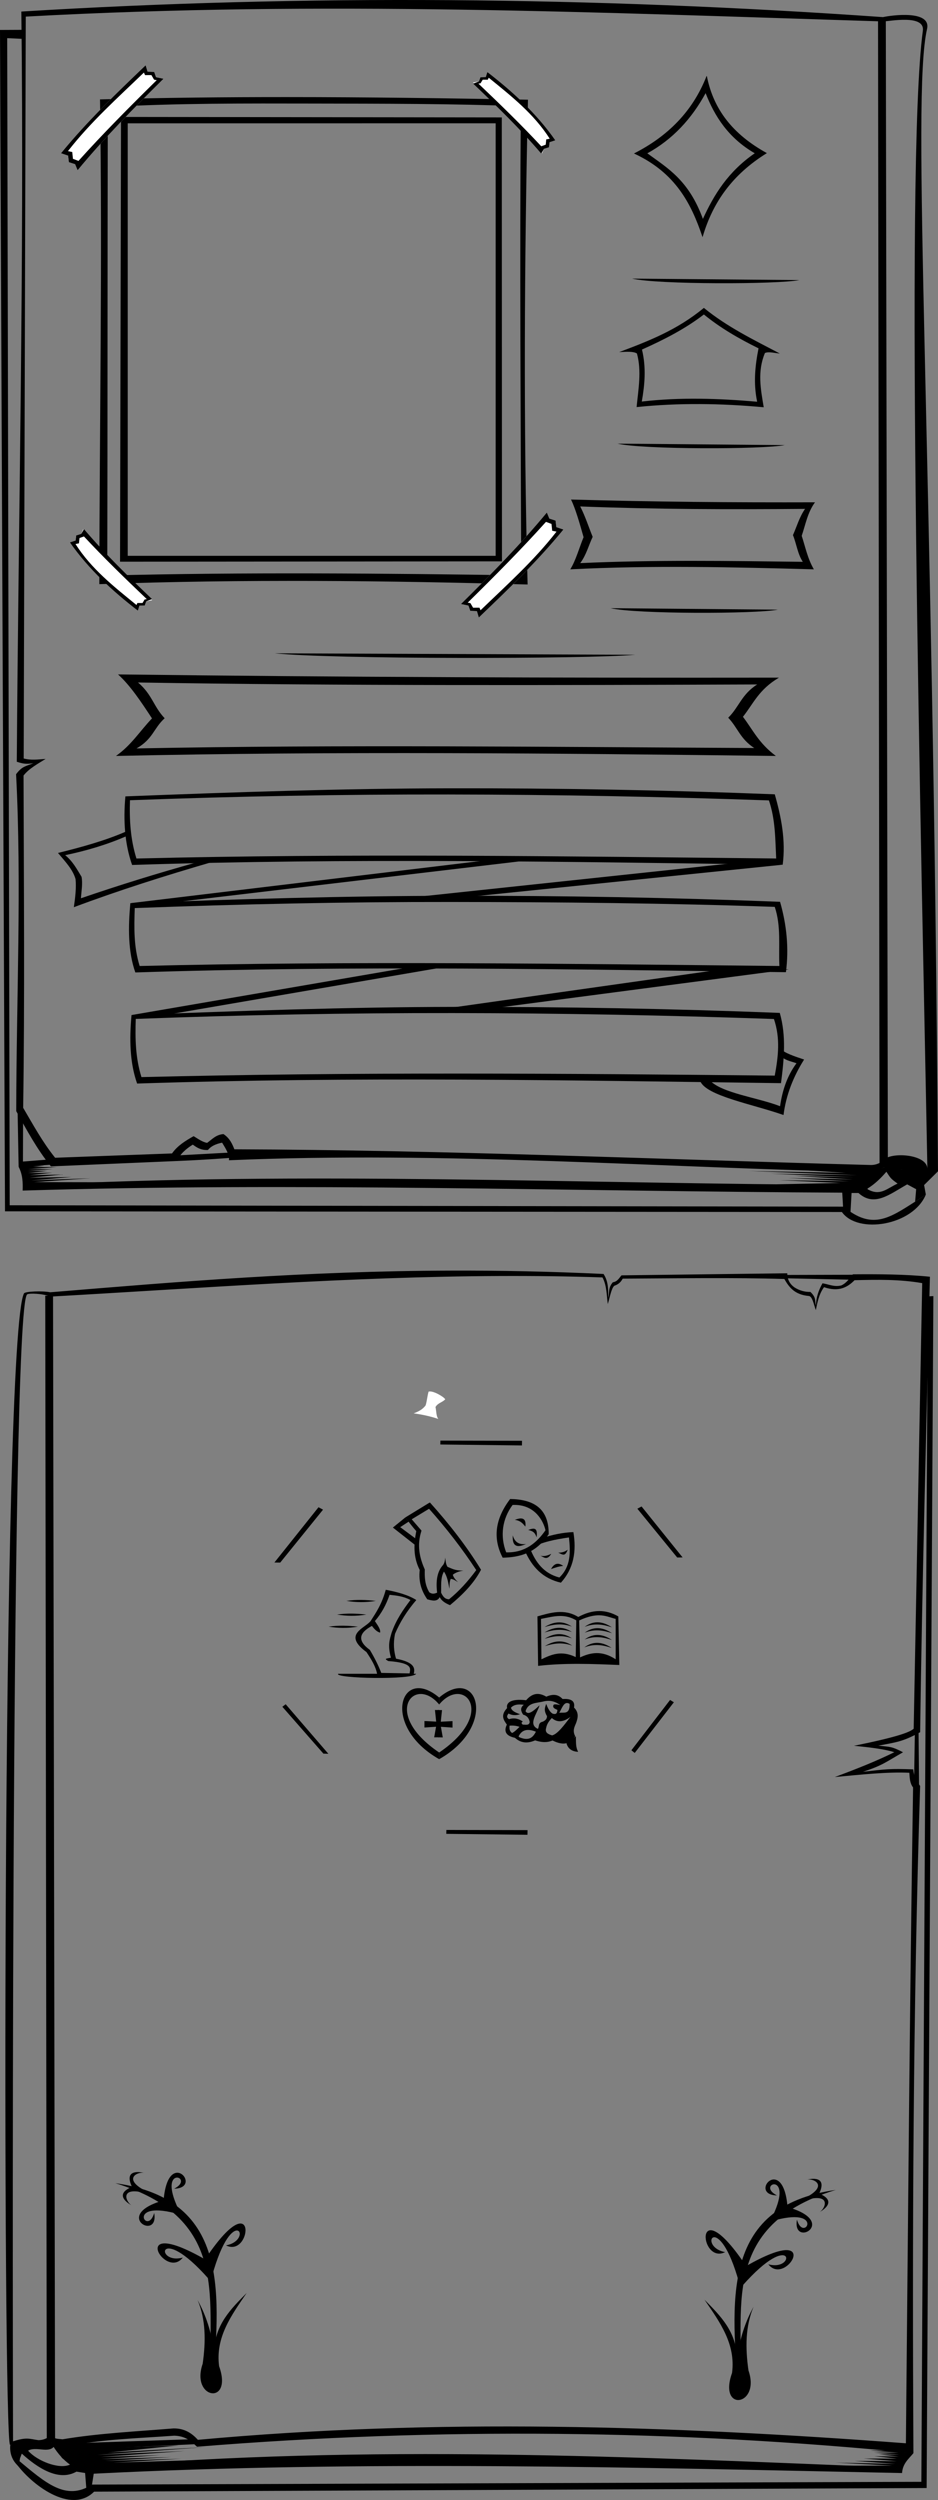<?xml version="1.0" encoding="UTF-8" standalone="no"?>
<!-- Created with Inkscape (http://www.inkscape.org/) -->

<svg
   width="560.92mm"
   height="1494.285mm"
   viewBox="0 0 560.92 1494.285"
   version="1.1"
   id="svg31212"
   inkscape:version="1.1.2 (b8e25be833, 2022-02-05)"
   sodipodi:docname="list_book_empty_mobile_vertical.svg"
   xmlns:inkscape="http://www.inkscape.org/namespaces/inkscape"
   xmlns:sodipodi="http://sodipodi.sourceforge.net/DTD/sodipodi-0.dtd"
   xmlns="http://www.w3.org/2000/svg"
   xmlns:svg="http://www.w3.org/2000/svg">
  <rect x="0" y="0" width="560.92" height="1494.285" fill="#808080" stroke="none"/>
  <sodipodi:namedview
     id="namedview31214"
     pagecolor="#ffffff"
     bordercolor="#999999"
     borderopacity="1"
     inkscape:pageshadow="0"
     inkscape:pageopacity="0"
     inkscape:pagecheckerboard="0"
     inkscape:document-units="mm"
     showgrid="false"
     inkscape:zoom="0.11322959"
     inkscape:cx="2291.8038"
     inkscape:cy="2375.7041"
     inkscape:window-width="1920"
     inkscape:window-height="1017"
     inkscape:window-x="-8"
     inkscape:window-y="-8"
     inkscape:window-maximized="1"
     inkscape:current-layer="layer1" />
  <defs
     id="defs31209" />
  <g
     inkscape:label="Слой 1"
     inkscape:groupmode="layer"
     id="layer1"
     transform="translate(357.886,197.326)"
     style="display:inline">
    <path
       id="path870"
       style="fill:#000000;fill-opacity:1;stroke:none;stroke-width:0.265px;stroke-linecap:butt;stroke-linejoin:miter;stroke-opacity:1"
       d="m 170.144,-187.093 c -173.663,-12.182 -345.493,-13.734 -515.262,-3.329 1.756,149.805 -1.713,298.958 -2.732,448.416 4.199,1.313 5.506,1.43 9.889,0.896 -4.724,1.882 -6.675,1.733 -10.303,6.539 3.391,65.788 0.177,134.218 0.089,201.398 6.252,11.222 12.235,22.534 20.738,33.006 l 75.651,-3.213 c 1.005,-3.724 5.297,-7.414 9.201,-9.785 2.361,1.728 4.786,3.392 9.054,3.213 1.782,-2.294 4.744,-3.643 8.471,-4.381 2.211,3.626 4.528,7.268 4.089,10.515 129.034,-5.516 256.783,4.393 385.125,7.178 2.037,-0.798 3.801,-1.323 6.609,-2.892 2.122,1.135 28.071,2.47 32.27,2.307 -2.934,-440.708 -16.114,-640.82 -6.547,-682.801 2.611,-11.455 -21.284,-8.194 -26.343,-7.068 z m 26.54,688.284 c -0.331,-8.909 -22.305,-10.052 -26.23,-5.061 -1.944,1.715 -4.289,2.827 -7.332,2.892 -126.867,-3.385 -253.008,-8.948 -380.854,-9.397 -1.321,-3.312 -2.755,-6.586 -6.506,-9.088 -4.502,0.318 -6.837,3.165 -9.811,5.267 -2.885,-0.543 -5.428,-2.451 -8.055,-4.028 -4.876,2.774 -9.654,5.661 -12.908,10.327 l -69.913,2.582 c -7.542,-9.361 -13.129,-19.7 -19.104,-29.845 0.961,-65.635 0.391,-132.241 0.224,-198.628 3.283,-4.191 8.453,-6.93 13.201,-9.922 -4.509,0.3 -8.606,0.953 -13.115,-0.258 l 1.239,-443.434 c 177.877,-9.755 344.571,-2.307 512.728,2.891 3.404,0.009 25.104,-4.469 23.727,5.592 -10.94,79.936 -0.759,495.222 2.709,680.111 z"
       sodipodi:nodetypes="cccccccccccccccsccccccccccccccccsc" />
    <path
       style="fill:#000000;fill-opacity:1;stroke:none;stroke-width:0.422px;stroke-linecap:butt;stroke-linejoin:miter;stroke-opacity:1"
       d="m -256.513,493.537 44.103,-2.401 0.428,2.99 c -13.619,1.07 -26.313,1.945 -39.804,2.494 z"
       id="path7629-1-2"
       sodipodi:nodetypes="ccccc" />
    <path
       style="fill:#000000;fill-opacity:1;stroke:none;stroke-width:0.265px;stroke-linecap:butt;stroke-linejoin:miter;stroke-opacity:1"
       d="m -343.866,-179.489 -14.02,0.073 2.994,706.121 500.459,0.406 c 9.448,13.443 42.588,8.116 50.188,-10.43 l -6.402,4.234 c -15.664,10.079 -25.924,16.992 -42.753,2.995 l -498.683,-0.826 -1.503,-697.603 9.661,0.438 z"
       id="path8073"
       sodipodi:nodetypes="ccccccccccc" />
    <path
       style="fill:#000000;fill-opacity:1;stroke:none;stroke-width:0.265px;stroke-linecap:butt;stroke-linejoin:miter;stroke-opacity:1"
       d="m -347.36,466.802 0.619,33.315 20.525,-1.354 -3.046,-2.995 -14.901,1.186 0.082,-26.797 z"
       id="path8696"
       sodipodi:nodetypes="ccccccc" />
    <path
       id="path9219"
       style="fill:#000000;fill-opacity:1;stroke:none;stroke-width:0.265px;stroke-linecap:butt;stroke-linejoin:miter;stroke-opacity:1"
       d="m -343.136,499.394 -3.605,0.723 c 2.433,4.609 2.56,9.388 2.402,14.189 163.816,-5.049 326.785,0.463 490.112,1.239 l 0.517,8.984 4.389,2.995 0.671,-11.773 h 4.13 c 9.385,8.478 18.361,0.94 29.122,-5.163 l 5.37,2.892 -0.619,7.435 6.402,-4.234 -1.032,-5.68 8.312,-8.226 c -10.809,-1.886 -15.621,-0.906 -21.216,-1.044 l -11.054,-1.263 -6.609,2.892 c -1.905,3.606 -5.718,5.577 -9.501,7.573 -165.151,-0.616 -330.302,-8.445 -495.453,0.219 -0.061,-3.919 -1.016,-7.838 -2.337,-11.757 z m 515.315,3.651 c 2.552,3.905 2.486,4.045 6.687,7.077 -6.572,3.037 -10.318,7.574 -17.859,3.438 l -0.146,-0.438 c 4.454,-2.735 8.026,-6.278 11.319,-10.077 z"
       sodipodi:nodetypes="cccccccccccccccccccccccccc" />
    <path
       style="fill:#000000;fill-opacity:1;stroke:none;stroke-width:0.265px;stroke-linecap:butt;stroke-linejoin:miter;stroke-opacity:1"
       d="m 167.177,-185.039 0.913,683.776 4.965,0.146 -1.233,-684.015 z"
       id="path11635" />
    <path
       id="path11984"
       style="fill:#000000;fill-opacity:1;stroke:none;stroke-width:0.265px;stroke-linecap:butt;stroke-linejoin:miter;stroke-opacity:1"
       d="m -285.521,-127.425 -0.574,265.833 228.378,-0.206 -0.103,-265.349 z m 224.034,3.797 v 258.525 H -281.506 V -123.609 Z" />
    <path
       id="path12768"
       style="fill:#000000;fill-opacity:1;stroke:none;stroke-width:0.265px;stroke-linecap:butt;stroke-linejoin:miter;stroke-opacity:1"
       d="m -186.135,-139.301 c -37.244,-0.011 -74.408,0.377 -111.449,1.377 l -0.49,-0.013 c 1.446,95.799 -0.27,193.178 -0.413,289.771 86.717,-3.078 171.712,-2.137 256.106,0.207 -2.5,-95.734 -1.957,-192.483 0.207,-289.771 -48.058,-0.883 -96.075,-1.556 -143.96,-1.57 z m 15.894,3.868 c 41.017,0.075 82.776,0.06 123.793,1.583 -0.677,94.036 -0.055,187.358 0.245,280.417 -82.411,-1.171 -164.852,-1.982 -247.534,0.103 0.207,-92.419 0.105,-186.798 0.312,-280.038 41.496,-2.322 82.167,-2.141 123.184,-2.066 z"
       sodipodi:nodetypes="scccccssccccsc" />
    <path
       style="fill:#000000;fill-opacity:1;stroke:none;stroke-width:0.265px;stroke-linecap:butt;stroke-linejoin:miter;stroke-opacity:1"
       d="m 105.51,501.001 42.426,2.702 -57.833,-1.095 64.405,2.483 -51.626,-0.876 49.509,2.118 -35.05,-0.803 34.685,2.118 -38.629,-0.876 36.438,1.972 -41.768,-0.657 36.803,1.679 -47.172,0.949 58.636,1.606 13.144,-10.661 z"
       id="path14549" />
    <path
       style="fill:#000000;fill-opacity:1;stroke:none;stroke-width:0.265px;stroke-linecap:butt;stroke-linejoin:miter;stroke-opacity:1"
       d="m -343.136,499.394 11.83,0.073 -6.718,0.73 13.947,0.073 -17.014,1.241 h 14.823 l -15.189,1.095 11.976,-0.073 -11.684,1.314 14.604,-0.219 -13.509,1.46 19.278,-0.365 -19.278,1.899 24.974,-0.438 -24.097,2.045 35.489,-1.314 -33.736,2.337 42.28,0.073 -47.172,2.629 -2.775,-12.195 z"
       id="path15212" />
    <g
       id="g17972"
       transform="translate(742.133,125.98)">
      <path
         id="path15647"
         style="fill:#ffffff;fill-opacity:1;stroke:none;stroke-width:0.265px;stroke-linecap:butt;stroke-linejoin:miter;stroke-opacity:1"
         d="m -1012.923,-284.285 c -17.059,16.335 -34.879,33.316 -50.609,52.576 l 4.241,1.433 0.464,3.924 3.718,1.188 1.497,3.614 c 16.137,-19.503 33.59,-37.102 51.377,-54.681 l -4.492,-0.929 -1.085,-3.149 -3.976,-0.155 z"
         sodipodi:nodetypes="ccccccccccc" />
      <path
         id="path15647-2"
         style="fill:#000000;fill-opacity:1;stroke:none;stroke-width:0.265px;stroke-linecap:butt;stroke-linejoin:miter;stroke-opacity:1"
         d="m -1012.923,-284.285 c -17.059,16.335 -34.879,33.316 -50.609,52.576 l 4.241,1.433 0.464,3.924 3.718,1.188 1.497,3.614 c 16.137,-19.503 33.59,-37.102 51.377,-54.681 l -4.492,-0.929 -1.085,-3.149 -3.976,-0.155 z m -1.033,4.337 0.671,1.549 3.795,-0.026 1.601,2.737 1.6,0.284 c -16.363,16.093 -32.354,32.185 -46.806,48.278 l -3.304,-1.24 -0.413,-4.079 -2.582,-0.517 c 13.571,-17.434 29.784,-31.896 45.438,-46.987 z"
         sodipodi:nodetypes="ccccccccccccccccccccc" />
    </g>
    <g
       id="g17972-1"
       transform="matrix(-0.803,0,0,0.776,-882.473,65.49)">
      <path
         id="path15647-0"
         style="fill:#ffffff;fill-opacity:1;stroke:none;stroke-width:0.265px;stroke-linecap:butt;stroke-linejoin:miter;stroke-opacity:1"
         d="m -1016.198,-283.155 c -17.059,16.335 -34.879,33.316 -50.609,52.576 l 4.241,1.433 0.464,3.924 3.718,1.188 1.497,3.614 c 16.137,-19.503 33.59,-37.102 51.377,-54.681 l -4.492,-0.929 -1.085,-3.149 -3.976,-0.155 z"
         sodipodi:nodetypes="ccccccccccc" />
      <path
         id="path15647-2-1"
         style="fill:#000000;fill-opacity:1;stroke:none;stroke-width:0.265px;stroke-linecap:butt;stroke-linejoin:miter;stroke-opacity:1"
         d="m -1016.198,-283.155 c -18.498,14.809 -36.382,31.561 -50.609,52.576 l 4.241,1.433 0.464,3.924 3.718,1.188 2.043,3.614 c 16.137,-19.503 32.862,-36.255 50.649,-53.834 l -4.311,-1.777 -1.085,-3.149 -3.976,-0.155 z m -1.033,4.337 0.671,1.549 3.795,-0.026 1.601,2.737 1.6,0.284 c -16.363,16.093 -32.354,32.185 -46.806,48.278 l -3.304,-1.24 -0.413,-4.079 -2.582,-0.517 c 11.776,-19.137 28.708,-32.917 45.438,-46.987 z"
         sodipodi:nodetypes="cccccccccccccccccccccc" />
      <g
         id="g17972-7"
         transform="matrix(1.245,0,0,-1.289,251.229,-229.478)">
        <path
           id="path15647-9"
           style="fill:#ffffff;fill-opacity:1;stroke:none;stroke-width:0.265px;stroke-linecap:butt;stroke-linejoin:miter;stroke-opacity:1"
           d="m -1012.923,-284.285 c -17.059,16.335 -34.879,33.316 -50.609,52.576 l 4.241,1.433 0.464,3.924 3.718,1.188 1.497,3.614 c 16.137,-19.503 33.59,-37.102 51.377,-54.681 l -4.492,-0.929 -1.085,-3.149 -3.976,-0.155 z"
           sodipodi:nodetypes="ccccccccccc" />
        <path
           id="path15647-2-5"
           style="fill:#000000;fill-opacity:1;stroke:none;stroke-width:0.265px;stroke-linecap:butt;stroke-linejoin:miter;stroke-opacity:1"
           d="m -1012.923,-284.285 c -17.059,16.335 -34.879,33.316 -50.609,52.576 l 4.241,1.433 0.464,3.924 3.718,1.188 1.497,3.614 c 16.137,-19.503 33.59,-37.102 51.377,-54.681 l -4.492,-0.929 -1.085,-3.149 -3.976,-0.155 z m -1.033,4.337 0.671,1.549 3.795,-0.026 1.601,2.737 1.6,0.284 c -16.363,16.093 -32.354,32.185 -46.806,48.278 l -3.304,-1.24 -0.413,-4.079 -2.582,-0.517 c 13.571,-17.434 29.784,-31.896 45.438,-46.987 z"
           sodipodi:nodetypes="ccccccccccccccccccccc" />
      </g>
      <path
         id="path15647-0-3"
         style="fill:#ffffff;fill-opacity:1;stroke:none;stroke-width:0.265px;stroke-linecap:butt;stroke-linejoin:miter;stroke-opacity:1"
         d="m -755.964,131.665 c 17.059,-16.335 34.879,-33.316 50.609,-52.576 l -4.241,-1.433 -0.464,-3.924 -3.718,-1.188 -1.497,-3.614 c -16.137,19.503 -33.59,37.102 -51.377,54.681 l 4.492,0.929 1.085,3.149 3.976,0.155 z"
         sodipodi:nodetypes="ccccccccccc" />
      <path
         id="path15647-2-1-3"
         style="fill:#000000;fill-opacity:1;stroke:none;stroke-width:0.265px;stroke-linecap:butt;stroke-linejoin:miter;stroke-opacity:1"
         d="m -755.964,131.665 c 18.498,-14.809 36.382,-31.561 50.609,-52.576 l -4.241,-1.433 -0.464,-3.924 -3.718,-1.188 -2.043,-3.614 c -16.137,19.503 -32.862,36.255 -50.649,53.834 l 4.311,1.777 1.085,3.149 3.976,0.155 z m 1.033,-4.337 -0.671,-1.549 -3.795,0.026 -1.601,-2.737 -1.6,-0.284 c 16.363,-16.093 32.354,-32.185 46.806,-48.278 l 3.304,1.24 0.413,4.079 2.582,0.517 c -11.776,19.137 -28.708,32.917 -45.438,46.987 z"
         sodipodi:nodetypes="cccccccccccccccccccccc" />
      <path
         id="path18560"
         style="fill:#000000;fill-opacity:1;stroke:#000000;stroke-width:0.335px;stroke-linecap:butt;stroke-linejoin:miter;stroke-opacity:1"
         d="m -1179.552,-279.852 c 10.451,27.526 29.256,46.405 53.762,59.382 -30.803,14.868 -42.398,38.621 -50.675,63.908 -7.532,-26.437 -22.109,-47.78 -47.588,-64.175 25.247,-14.431 39.618,-33.643 44.501,-59.115 z m 0.772,12.515 c -6.84,18.187 -17.052,34.882 -36.873,46.704 19.988,14.203 30.517,31.886 38.931,51.023 10.607,-30.353 26.446,-39.426 41.672,-50.993 -19.049,-10.762 -33.252,-26.744 -43.73,-46.733 z" />
      <path
         style="fill:#000000;fill-opacity:1;stroke:none;stroke-width:0.335px;stroke-linecap:butt;stroke-linejoin:miter;stroke-opacity:1"
         d="m -1124.001,-124.074 c -18.917,4.581 -108.132,4.492 -124.596,1.13 z"
         id="path20193"
         sodipodi:nodetypes="ccc" />
      <path
         style="fill:#000000;fill-opacity:1;stroke:none;stroke-width:0.335px;stroke-linecap:butt;stroke-linejoin:miter;stroke-opacity:1"
         d="m -1113.138,3.029 c -18.917,4.581 -108.132,4.492 -124.596,1.13 z"
         id="path20193-8"
         sodipodi:nodetypes="ccc" />
      <path
         style="fill:#000000;fill-opacity:1;stroke:none;stroke-width:0.335px;stroke-linecap:butt;stroke-linejoin:miter;stroke-opacity:1"
         d="m -1107.993,129.781 c -18.917,4.581 -108.132,4.492 -124.596,1.13 z"
         id="path20193-8-7"
         sodipodi:nodetypes="ccc" />
      <path
         id="path20689"
         style="fill:#000000;fill-opacity:1;stroke:none;stroke-width:1px;stroke-linecap:butt;stroke-linejoin:miter;stroke-opacity:1"
         d="m -2517.863,-461.732 c -61.272,50.441 -123.985,74.45 -191.25,99.918 16.55,-1.059 32.821,-1.931 40.202,3.123 10.832,39.593 3.182,80.417 -0.781,120.996 95.069,-9.872 190.766,-8.456 286.875,0.389 -6.785,-40.531 -14.744,-81.013 2.732,-122.555 8.663,-3.82 22.127,0.362 33.566,1.169 -60.15,-31.588 -119.226,-60.408 -171.344,-103.04 z m 0,14.832 c 35.931,29.53 78.061,54.237 123.336,76.5 -7.708,38.952 -11.934,78.556 -3.121,120.605 -86.778,-7.533 -173.556,-10.456 -260.334,-0.391 6.751,-38.333 10.151,-77.085 0.389,-117.482 50.471,-22.517 98.574,-47.402 139.731,-79.232 z"
         transform="matrix(-0.33,0,0,0.341,-2008.361,55.934)"
         sodipodi:nodetypes="cccccccccccccc" />
      <path
         id="path21900"
         style="fill:#000000;fill-opacity:1;stroke:none;stroke-width:1.048px;stroke-linecap:butt;stroke-linejoin:miter;stroke-opacity:1"
         d="m -2817.643,-28.883 c 10.101,21.02 19.218,52.854 28.299,85.086 -9.991,24.216 -17.223,51.881 -30.014,72.598 183.93,-9.385 366.83,-5.048 549.678,0 -14.306,-24.667 -19.118,-50.387 -27.441,-75.719 8.765,-25.653 13.219,-52.745 30.016,-75.721 -183.182,0.563 -366.621,-0.931 -550.537,-6.244 z m 20.711,15.613 c 169.984,6.504 338.878,7.009 507.398,5.463 -12.987,18.913 -18.486,39.49 -27.322,59.326 8.066,19.776 10.463,42.388 22.248,60.304 -167.478,-2.013 -333.046,-4.78 -502.324,2.927 13.786,-18.416 18.774,-39.538 28.102,-59.326 -9.367,-22.898 -16.249,-45.364 -28.102,-68.693 z"
         transform="matrix(-0.33,0,0,0.341,-2008.361,55.934)"
         sodipodi:nodetypes="cccccccccccccc" />
    </g>
    <path
       id="path21900-9"
       style="display:inline;fill:#000000;fill-opacity:1;stroke:none;stroke-width:0.494px;stroke-linecap:butt;stroke-linejoin:miter;stroke-opacity:1"
       d="m -287.312,205.783 c 7.251,6.496 13.797,16.334 20.316,26.295 -7.172,7.484 -12.365,16.033 -21.547,22.436 132.048,-2.9 263.356,-1.56 394.627,0 -10.271,-7.623 -13.725,-15.572 -19.701,-23.4 6.293,-7.928 9.49,-16.3 21.549,-23.401 -131.511,0.174 -263.206,-0.288 -395.244,-1.93 z m 11.948,4.825 c 122.036,2.01 249.308,1.65 370.292,1.172 -9.324,5.845 -11,13.753 -17.343,19.883 5.791,6.111 7.099,12.583 15.559,18.12 -120.237,-0.622 -247.856,-2.139 -369.384,0.242 9.897,-5.691 10.119,-11.927 16.816,-18.042 -6.725,-7.076 -7.43,-14.165 -15.94,-21.375 z"
       sodipodi:nodetypes="cccccccccccccc" />
    <path
       style="display:inline;fill:#000000;fill-opacity:1;stroke:none;stroke-width:0.388px;stroke-linecap:butt;stroke-linejoin:miter;stroke-opacity:1"
       d="m -193.56,193.162 c 32.717,3.553 187.019,3.484 215.494,0.876 z"
       id="path20193-8-7-4-2"
       sodipodi:nodetypes="ccc" />
    <path
       id="path24626"
       style="display:inline;fill:#000000;fill-opacity:1;stroke:none;stroke-width:0.265px;stroke-linecap:butt;stroke-linejoin:miter;stroke-opacity:1"
       d="m -89.108,273.856 c -65.044,0.107 -128.373,2.305 -193.788,4.826 -1.33,14.377 -0.398,28.533 4.017,40.995 129.83,-4.257 259.757,-1.884 389.044,-0.161 1.877,-14.483 -0.824,-28.356 -4.742,-42.067 -64.637,-2.541 -129.486,-3.7 -194.53,-3.593 z m -0.548,3.693 c 63.855,0.079 127.683,1.313 191.586,3.542 3.915,11.575 3.756,23.149 4.337,34.724 -127.522,-1.314 -255.044,-3.128 -382.566,0.006 -3.604,-11.582 -4.25,-23.154 -3.864,-34.833 64.011,-2.391 126.653,-3.519 190.508,-3.44 z"
       sodipodi:nodetypes="sccccssccccs" />
    <path
       style="display:inline;fill:#000000;fill-opacity:1;stroke:none;stroke-width:0.265px;stroke-linecap:butt;stroke-linejoin:miter;stroke-opacity:1"
       d="m -282.464,299.655 c -12.242,5.419 -27.177,9.521 -40.753,12.845 4.218,5.005 8.905,9.877 10.515,15.627 0.492,5.242 -0.167,10.976 -1.022,16.795 27.186,-10.173 54.648,-18.832 82.222,-26.872 h -8.471 c -23.759,6.594 -46.927,13.779 -69.517,21.541 0.227,-3.84 1.168,-8.852 0.365,-12.852 -2.765,-4.507 -5.162,-9.161 -9.785,-12.925 12.338,-2.545 24.986,-6.253 36.546,-11.327 z"
       id="path25936"
       sodipodi:nodetypes="ccccccccccc" />
    <path
       id="path24626-5"
       style="display:inline;fill:#000000;fill-opacity:1;stroke:none;stroke-width:0.265px;stroke-linecap:butt;stroke-linejoin:miter;stroke-opacity:1"
       d="m -87.182,338.105 c -65.044,0.107 -127.34,1.892 -192.755,4.413 -1.33,14.377 -1.431,28.946 2.984,41.408 129.83,-4.257 259.757,-1.884 389.044,-0.161 1.877,-14.483 0.415,-28.356 -3.503,-42.067 -64.637,-2.541 -130.725,-3.7 -195.77,-3.593 z m -0.548,3.693 c 63.855,0.079 129.232,0.693 193.135,2.923 3.915,11.575 2.207,23.769 2.788,35.344 -127.522,-1.314 -255.044,-3.128 -382.566,0.006 -3.604,-11.582 -3.321,-22.947 -2.935,-34.627 64.011,-2.391 125.724,-3.725 189.578,-3.646 z"
       sodipodi:nodetypes="sccccssccccss" />
    <path
       id="path24626-9"
       style="display:inline;fill:#000000;fill-opacity:1;stroke:none;stroke-width:0.265px;stroke-linecap:butt;stroke-linejoin:miter;stroke-opacity:1"
       d="m -86.114,404.509 c -65.044,0.107 -127.701,2.357 -193.117,4.878 -1.33,14.377 -1.069,28.481 3.346,40.943 129.83,-4.257 255.741,-1.957 385.028,-0.234 1.877,-14.483 3.192,-28.283 -0.726,-41.994 -64.637,-2.541 -129.486,-3.7 -194.53,-3.593 z m -0.548,3.693 c 63.855,0.079 127.683,1.313 191.586,3.542 3.915,11.575 2.591,22.48 0.487,33.848 -127.522,-1.314 -251.194,-2.252 -378.716,0.882 -3.604,-11.582 -3.786,-23.102 -3.4,-34.781 64.011,-2.391 126.188,-3.57 190.043,-3.491 z"
       sodipodi:nodetypes="sccccssccccss" />
    <path
       style="display:inline;fill:#000000;fill-opacity:1;stroke:none;stroke-width:0.265px;stroke-linecap:butt;stroke-linejoin:miter;stroke-opacity:1"
       d="m 60.796,448.71 c 3.237,8.965 31.425,13.915 49.859,20.435 1.52,-12.09 5.921,-23.027 12.305,-33.171 -6.01,-1.961 -11.737,-3.951 -13.92,-6.295 l 0.058,3.922 c 1.668,2.68 5.834,3.362 9.314,4.592 -5.625,7.6 -8.472,16.337 -9.822,25.686 C 95.53,458.776 73.896,456.099 66.672,448.533 Z"
       id="path28093"
       sodipodi:nodetypes="ccccccccc" />
    <path
       style="display:inline;fill:#000000;fill-opacity:1;stroke:none;stroke-width:0.265px;stroke-linecap:butt;stroke-linejoin:miter;stroke-opacity:1"
       d="m -279.231,409.387 177.255,-30.473 21.891,-0.294 -182.648,31.384 169.073,-4.224 178.608,-25.287 28.795,1.619 -192.602,25.309 z"
       id="path29443"
       sodipodi:nodetypes="ccccccccc" />
    <path
       style="display:inline;fill:#000000;fill-opacity:1;stroke:none;stroke-width:0.265px;stroke-linecap:butt;stroke-linejoin:miter;stroke-opacity:1"
       d="m -279.938,342.518 217.492,-26.162 21.065,0.481 -222.059,26.298 151.986,-4.078 197.35,-21.015 24.268,1.473 -206.817,21.183 z"
       id="path29443-9"
       sodipodi:nodetypes="ccccccccc" />
    <g
       inkscape:label="Слой 1"
       id="layer1-8"
       transform="translate(-497.997,762.186)">
      <g
         id="g30883"
         transform="translate(730.066,108.874)">
        <path
           style="fill:#000000;fill-opacity:1;stroke:none;stroke-width:0.265px;stroke-linecap:butt;stroke-linejoin:miter;stroke-opacity:1"
           d="m -520.965,236.537 c 70.368,9.963 61.835,68.401 58.208,123.825 -6.255,-45.717 16.316,-101.172 -58.208,-123.825 z"
           id="path27647"
           sodipodi:nodetypes="ccc" />
        <path
           style="fill:#000000;fill-opacity:1;stroke:none;stroke-width:0.265px;stroke-linecap:butt;stroke-linejoin:miter;stroke-opacity:1"
           d="m -503.549,240.83 -7.484,-2.105 c -5.143,-10.897 5.19,-8.923 7.671,-8.232 -3.697,-1.222 -13.589,3.039 -0.187,10.337 z"
           id="path28401"
           sodipodi:nodetypes="cccc" />
        <path
           style="fill:#000000;fill-opacity:1;stroke:none;stroke-width:0.265px;stroke-linecap:butt;stroke-linejoin:miter;stroke-opacity:1"
           d="m -504.082,242.206 -6.951,-3.481 c -11.138,4.597 -2.168,10.092 0.132,11.251 -3.556,-1.585 -8.004,-11.395 6.82,-7.77 z"
           id="path28401-6"
           sodipodi:nodetypes="cccc" />
        <path
           style="fill:#000000;fill-opacity:1;stroke:none;stroke-width:0.249px;stroke-linecap:butt;stroke-linejoin:miter;stroke-opacity:1"
           d="m -471.793,306.381 c 4.901,11.6 4.971,24.567 3.04,38.1 -7.365,21.231 18.293,25.193 9.822,1.455 -2.28,-17.411 7.419,-30.486 16.486,-43.789 -9.366,9.571 -19.101,18.853 -19.527,35.454 -1.489,-12.426 -5.064,-22.493 -9.822,-31.221 z"
           id="path29078"
           sodipodi:nodetypes="cccccc" />
        <path
           style="fill:#000000;fill-opacity:1;stroke:none;stroke-width:0.265px;stroke-linecap:butt;stroke-linejoin:miter;stroke-opacity:1"
           d="m -465.112,283.366 c -49.772,-29.325 -26.378,11.677 -15.519,-2.359 -16.917,4.544 -15.185,-21.98 15.528,12.816 l -0.384,-7.277 z"
           id="path29668"
           sodipodi:nodetypes="ccccc" />
        <path
           style="fill:#000000;fill-opacity:1;stroke:none;stroke-width:0.265px;stroke-linecap:butt;stroke-linejoin:miter;stroke-opacity:1"
           d="m -467.727,282.635 c 31.917,-48.151 28.828,-1.045 12.921,-8.913 17.199,-3.318 4.034,-26.408 -8.353,18.319 l -2.84,-6.71 z"
           id="path29668-1"
           sodipodi:nodetypes="ccccc" />
        <path
           style="fill:#000000;fill-opacity:1;stroke:none;stroke-width:0.205px;stroke-linecap:butt;stroke-linejoin:miter;stroke-opacity:1"
           d="m -492.226,248.168 c 2.169,-34.343 24.203,-8.681 6.423,-8.335 13.028,-6.597 -10.377,-15.036 2.429,11.997 l -5.955,-2.731 z"
           id="path29668-1-3"
           sodipodi:nodetypes="ccccc" />
        <path
           style="fill:#000000;fill-opacity:1;stroke:none;stroke-width:0.205px;stroke-linecap:butt;stroke-linejoin:miter;stroke-opacity:1"
           d="m -490.8,246.435 c -33.285,8.729 -3.867,25.42 -6.945,7.905 -3.97,14.053 -16.75,-7.293 12.24,0.077 l -3.824,-5.319 z"
           id="path29668-1-3-8"
           sodipodi:nodetypes="ccccc" />
      </g>
      <g
         id="g30883-5"
         transform="matrix(-1,0,0,1,118.943,112.896)">
        <path
           style="fill:#000000;fill-opacity:1;stroke:none;stroke-width:0.265px;stroke-linecap:butt;stroke-linejoin:miter;stroke-opacity:1"
           d="m -520.965,236.537 c 70.368,9.963 61.835,68.401 58.208,123.825 -6.255,-45.717 16.316,-101.172 -58.208,-123.825 z"
           id="path27647-1"
           sodipodi:nodetypes="ccc" />
        <path
           style="fill:#000000;fill-opacity:1;stroke:none;stroke-width:0.265px;stroke-linecap:butt;stroke-linejoin:miter;stroke-opacity:1"
           d="m -503.549,240.83 -7.484,-2.105 c -5.143,-10.897 5.19,-8.923 7.671,-8.232 -3.697,-1.222 -13.589,3.039 -0.187,10.337 z"
           id="path28401-4"
           sodipodi:nodetypes="cccc" />
        <path
           style="fill:#000000;fill-opacity:1;stroke:none;stroke-width:0.265px;stroke-linecap:butt;stroke-linejoin:miter;stroke-opacity:1"
           d="m -504.082,242.206 -6.951,-3.481 c -11.138,4.597 -2.168,10.092 0.132,11.251 -3.556,-1.585 -8.004,-11.395 6.82,-7.77 z"
           id="path28401-6-0"
           sodipodi:nodetypes="cccc" />
        <path
           style="fill:#000000;fill-opacity:1;stroke:none;stroke-width:0.249px;stroke-linecap:butt;stroke-linejoin:miter;stroke-opacity:1"
           d="m -471.793,306.381 c 4.901,11.6 4.971,24.567 3.04,38.1 -7.365,21.231 18.293,25.193 9.822,1.455 -2.28,-17.411 7.419,-30.486 16.486,-43.789 -9.366,9.571 -19.101,18.853 -19.527,35.454 -1.489,-12.426 -5.064,-22.493 -9.822,-31.221 z"
           id="path29078-6"
           sodipodi:nodetypes="cccccc" />
        <path
           style="fill:#000000;fill-opacity:1;stroke:none;stroke-width:0.265px;stroke-linecap:butt;stroke-linejoin:miter;stroke-opacity:1"
           d="m -465.112,283.366 c -49.772,-29.325 -26.378,11.677 -15.519,-2.359 -16.917,4.544 -15.185,-21.98 15.528,12.816 l -0.384,-7.277 z"
           id="path29668-8"
           sodipodi:nodetypes="ccccc" />
        <path
           style="fill:#000000;fill-opacity:1;stroke:none;stroke-width:0.265px;stroke-linecap:butt;stroke-linejoin:miter;stroke-opacity:1"
           d="m -467.727,282.635 c 31.917,-48.151 28.828,-1.045 12.921,-8.913 17.199,-3.318 4.034,-26.408 -8.353,18.319 l -2.84,-6.71 z"
           id="path29668-1-30"
           sodipodi:nodetypes="ccccc" />
        <path
           style="fill:#000000;fill-opacity:1;stroke:none;stroke-width:0.205px;stroke-linecap:butt;stroke-linejoin:miter;stroke-opacity:1"
           d="m -492.226,248.168 c 2.169,-34.343 24.203,-8.681 6.423,-8.335 13.028,-6.597 -10.377,-15.036 2.429,11.997 l -5.955,-2.731 z"
           id="path29668-1-3-9"
           sodipodi:nodetypes="ccccc" />
        <path
           style="fill:#000000;fill-opacity:1;stroke:none;stroke-width:0.205px;stroke-linecap:butt;stroke-linejoin:miter;stroke-opacity:1"
           d="m -490.8,246.435 c -33.285,8.729 -3.867,25.42 -6.945,7.905 -3.97,14.053 -16.75,-7.293 12.24,0.077 l -3.824,-5.319 z"
           id="path29668-1-3-8-8"
           sodipodi:nodetypes="ccccc" />
      </g>
      <path
         id="path870-4"
         style="fill:#000000;fill-opacity:1;stroke:none;stroke-width:0.265px;stroke-linecap:butt;stroke-linejoin:miter;stroke-opacity:1"
         d="m 409.907,-200.052 c -86.915,0.245 -162.645,6.59 -239.763,12.959 -4.45,-0.956 -15.026,-0.569 -15.68,0.666 -13.563,25.618 -12.55,683.875 -8.383,688.176 0.67,0.692 14.144,-5.058 18.074,1.611 2.037,-0.798 3.801,-1.323 6.609,-2.892 2.122,1.135 3.65,2.642 7.849,2.478 21.604,-4.511 43.713,-4.99 65.679,-6.609 6.835,0.166 10.213,3.405 13.631,6.609 144.594,-11.733 288.476,-10.063 428.407,3.847 -0.708,-129.037 -0.234,-264.805 4.012,-398.796 -2.083,-3.002 -3.909,-6.113 -4.089,-9.931 -14.026,-0.51 -16.543,-0.111 -30.049,1.457 11.911,-3.958 13.308,-5.635 23.915,-11.68 -7.002,-3.595 -7.533,-3.163 -14.791,-3.937 10.613,-2.051 14.402,-2.232 25.015,-8.039 1.155,-86.774 3.661,-180.302 5.852,-272.256 -15.18,-1.516 -30.607,-1.556 -46.058,-1.446 -2.082,2.274 -3.328,4.862 -6.816,6.609 -4.258,1.159 -7.621,-0.666 -11.36,-1.239 -2.438,4.312 -3.823,8.712 -3.924,13.218 -0.867,-2.602 0.501,-4.416 -3.304,-8.055 -3.36,0.069 -6.53,-0.807 -9.501,-2.685 -3.102,-2.202 -4.348,-5.099 -4.337,-8.468 l -99.138,1.239 c -1.448,1.65 -2.431,3.765 -5.163,4.131 -2.901,3.321 -1.987,6.218 -2.685,9.294 -0.216,-4.75 0.205,-9.5 -2.892,-14.251 -31.923,-1.498 -62.137,-2.095 -91.109,-2.013 z m 28.586,3.233 c 20.634,-0.097 41.268,0.151 61.903,0.844 2.655,4.922 2.451,11.014 3.184,15.936 1.222,-4.152 2.185,-9.682 3.942,-10.979 2.112,-0.676 3.818,-2.001 4.957,-4.234 32.565,-0.16 65.731,-0.72 96.663,0.209 2.784,4.855 6.059,9.358 14.531,10.15 2.276,0.095 3.039,5.104 4.308,8.47 0.947,-4.85 1.927,-9.686 4.893,-13.728 8.587,2.97 13.908,0.251 18.255,-4.163 13.485,-0.345 26.97,-0.599 40.454,1.753 l -5.095,266.335 c -2.43,2.15 -9.878,4.964 -35.687,10.206 9.379,0.903 18.206,1.96 24.119,3.826 -10.395,5.176 -22.702,10.058 -35.612,14.848 15.486,-1.422 31.348,-3.188 44.596,-2.558 0.185,3.14 0.296,6.307 2.221,8.778 -2.038,130.974 -3.016,261.418 -4.286,392.007 -140.324,-10.565 -281.14,-15.121 -423.401,-2.066 -3.627,-3.991 -8.025,-6.932 -14.664,-6.816 -22.244,1.832 -44.817,2.895 -66.298,6.506 -2.395,-0.355 -4.884,0.034 -7.022,-2.376 -1.944,1.715 -4.289,2.827 -7.332,2.892 -5.517,-0.734 -6.885,-1.978 -15.217,0.7 0,0 -1.939,-676.394 8.411,-685.527 0.993,-0.876 9.567,-0.577 13.932,1.293 89.415,-5.009 178.831,-11.888 268.246,-12.307 z"
         sodipodi:nodetypes="scssccccccccccccccccccccccccsscccccccccccccccccccccccsscc" />
      <path
         style="fill:#000000;fill-opacity:1;stroke:none;stroke-width:0.422px;stroke-linecap:butt;stroke-linejoin:miter;stroke-opacity:1"
         d="m 689.3,63.256 0.391,44.167 -3.006,0.292 0.637,-39.969 z"
         id="path7629" />
      <path
         style="fill:#000000;fill-opacity:1;stroke:none;stroke-width:0.422px;stroke-linecap:butt;stroke-linejoin:miter;stroke-opacity:1"
         d="m 606.432,-197.44 44.168,-0.135 0.275,3.008 -39.965,-0.869 z"
         id="path7629-1" />
      <path
         style="fill:#000000;fill-opacity:1;stroke:none;stroke-width:0.567px;stroke-linecap:butt;stroke-linejoin:miter;stroke-opacity:1"
         d="m 177.768,501.062 79.386,-2.691 0.495,3.008 -75.897,3.533 z"
         id="path7629-1-7"
         sodipodi:nodetypes="ccccc" />
      <path
         style="fill:#000000;fill-opacity:1;stroke:none;stroke-width:0.265px;stroke-linecap:butt;stroke-linejoin:miter;stroke-opacity:1"
         d="m 149.29,512.288 c 9.448,13.443 33.287,31.304 47.084,17.508 l 497.857,-2.169 4.027,-712.449 -3.305,0.207 -3.873,708.525 -495.947,1.652 c -15.664,10.079 -27.764,-1.018 -44.593,-15.015 z"
         id="path8073-4"
         sodipodi:nodetypes="ccccccccc" />
      <path
         id="path9219-9"
         style="fill:#000000;fill-opacity:1;stroke:none;stroke-width:0.265px;stroke-linecap:butt;stroke-linejoin:miter;stroke-opacity:1"
         d="m 155.344,517.227 -3.863,-3.796 0.598,-3.594 1.064,-2.775 c 9.385,8.478 21.937,16.858 32.698,10.755 l 5.163,0.826 0.826,10.533 3.304,-3.614 1.033,-6.506 c 160.017,-8.075 321.749,-3.771 483.366,-0.384 0.367,-5.717 3.956,-8.451 6.795,-11.879 l -4.751,-0.754 c -1.328,3.115 -3.221,5.697 -3.797,9.42 -158.481,-6.391 -316.478,-14.314 -481.36,-0.438 -6.542,-3.234 -11.904,-7.311 -14.604,-13.29 l -11.054,-1.263 -9.53,-0.905 c 0,0 -11.194,0.392 -14.977,2.388 -0.64,6.795 2.767,12.428 9.088,15.277 z m 16.835,-14.181 c 2.552,3.905 5.584,7.556 9.785,10.588 -6.572,3.037 -19.842,-2.291 -25.047,-8.324 v 0 c 4.454,-2.735 11.969,1.535 15.262,-2.264 z"
         sodipodi:nodetypes="ccccccccccccccccccccccccc" />
      <path
         style="fill:#000000;fill-opacity:1;stroke:none;stroke-width:0.265px;stroke-linecap:butt;stroke-linejoin:miter;stroke-opacity:1"
         d="m 167.177,-185.039 0.913,683.776 4.965,0.146 -1.233,-684.015 z"
         id="path11635-8" />
      <path
         style="fill:#000000;fill-opacity:1;stroke:none;stroke-width:0.265px;stroke-linecap:butt;stroke-linejoin:miter;stroke-opacity:1"
         d="m 246.936,502.154 -42.116,4.251 58.04,-3.212 -64.612,4.6 52.349,-2.27 -50.232,3.512 35.67,-1.061 -35.305,2.376 41.985,-1.238 -39.794,2.333 45.744,-1.328 -40.779,2.351 48.205,-1.478 -61.321,5.582 c -4.381,-3.554 -29.838,-5.9 -11.492,-12.21 z"
         id="path14549-5"
         sodipodi:nodetypes="cccccccccccccccc" />
      <path
         style="fill:#000000;fill-opacity:1;stroke:none;stroke-width:0.265px;stroke-linecap:butt;stroke-linejoin:miter;stroke-opacity:1"
         d="m 679.462,504.36 -11.83,0.073 6.718,0.73 -13.947,0.073 17.014,1.241 h -14.823 l 15.189,1.095 -11.976,-0.073 11.684,1.314 -14.604,-0.219 13.509,1.46 -19.691,-0.055 19.691,1.589 -25.18,-0.18 24.304,1.786 -35.798,-0.746 34.046,1.769 -42.28,0.073 47.172,2.629 2.921,-10.881 z"
         id="path15212-8"
         sodipodi:nodetypes="ccccccccccccccccccccc" />
      <path
         style="fill:#ffffff;fill-opacity:1;stroke:none;stroke-width:0.273px;stroke-linecap:butt;stroke-linejoin:miter;stroke-opacity:1"
         d="m 406.36,-123.116 c -0.841,-1.543 -7.436,-5.413 -9.957,-4.6 -0.83,2.905 -0.959,5.716 -1.789,8.251 -1.711,2.288 -3.915,3.536 -7.157,4.746 4.931,0.647 10.246,1.781 14.78,3.359 -1.336,-1.648 -1.117,-4.464 -1.711,-7.156 1.564,-2.568 3.882,-2.579 5.834,-4.6 z"
         id="path33995-1-2"
         sodipodi:nodetypes="ccccccc" />
      <path
         style="fill:#000000;fill-opacity:1;stroke:none;stroke-width:0.265px;stroke-linecap:butt;stroke-linejoin:miter;stroke-opacity:1"
         d="m 304.21,-25.579 26.368,-33.034 2.705,1.452 -25.6,31.632 z"
         id="path928"
         sodipodi:nodetypes="ccccc" />
      <path
         style="fill:#000000;fill-opacity:1;stroke:none;stroke-width:0.245px;stroke-linecap:butt;stroke-linejoin:miter;stroke-opacity:1"
         d="m 548.3,-28.614 -24.536,-30.459 -2.518,1.338 23.822,29.167 z"
         id="path928-0"
         sodipodi:nodetypes="ccccc" />
      <path
         style="fill:#000000;fill-opacity:1;stroke:none;stroke-width:0.235px;stroke-linecap:butt;stroke-linejoin:miter;stroke-opacity:1"
         d="m 308.955,60.648 24.554,28.016 2.957,0.083 -25.519,-29.603 z"
         id="path928-3"
         sodipodi:nodetypes="ccccc" />
      <path
         style="fill:#000000;fill-opacity:1;stroke:none;stroke-width:0.23px;stroke-linecap:butt;stroke-linejoin:miter;stroke-opacity:1"
         d="m 543.076,57.968 -23.402,30.284 -1.991,-1.596 23.125,-30.08 z"
         id="path928-0-0"
         sodipodi:nodetypes="ccccc" />
      <path
         style="fill:#000000;fill-opacity:1;stroke:none;stroke-width:0.265px;stroke-linecap:butt;stroke-linejoin:miter;stroke-opacity:1"
         d="m 403.479,-98.437 48.794,0.103 -0.052,2.788 -48.794,-0.568 z"
         id="path1340" />
      <path
         style="fill:#000000;fill-opacity:1;stroke:none;stroke-width:0.264px;stroke-linecap:butt;stroke-linejoin:miter;stroke-opacity:1"
         d="m 407.042,134.278 48.536,0.103 -0.051,2.788 -48.536,-0.568 z"
         id="path1340-5" />
      <path
         id="path2386"
         style="fill:#000000;fill-opacity:1;stroke:none;stroke-width:0.265px;stroke-linecap:butt;stroke-linejoin:miter;stroke-opacity:1"
         d="m 397.232,-61.413 -0.438,0.146 -14.312,8.763 c 2.191,2.839 4.382,5.715 6.572,8.178 -1.599,7.854 -1.832,15.641 2.044,23.221 -0.799,7.226 1.208,12.769 4.527,17.525 2.913,0.768 5.874,1.668 7.449,-1.314 1.207,2.444 3.565,3.737 6.133,4.819 7.563,-6.253 14.271,-13.006 18.548,-21.176 -8.562,-13.974 -18.935,-27.289 -30.523,-40.162 z m -0.548,3.724 c 10.329,11.624 19.82,23.788 28.223,36.652 -4.854,6.584 -10.192,12.524 -16.284,17.458 -1.512,-0.13 -3.032,-0.375 -4.747,-3.943 0.16,-4.344 -0.43,-8.93 1.716,-12.633 2.305,3.432 2.472,6.864 3.322,10.296 0.072,-2 -0.116,-4.044 0.73,-5.915 1.913,0.18 3.003,1.184 4.345,1.935 -1.365,-1.295 -2.621,-2.648 -3.104,-4.418 1.722,-1.422 3.947,-2.089 6.353,-2.483 -5.259,0.039 -6.995,-1.265 -9.53,-2.263 -1.053,-1.634 -1.121,-3.571 -1.314,-5.47 -0.297,1.685 -0.309,3.417 -1.781,4.906 -2.765,3.346 -4.047,8.396 -3.098,16.006 -1.422,0.604 -2.871,1.083 -4.699,-0.206 -2.741,-4.667 -2.813,-9.156 -2.685,-13.632 -3.115,-7.031 -4.843,-14.464 -1.962,-23.235 l -5.856,-6.774 z" />
      <path
         style="fill:#000000;fill-opacity:1;stroke:none;stroke-width:0.265px;stroke-linecap:butt;stroke-linejoin:miter;stroke-opacity:1"
         d="m 382.482,-52.504 -7.427,6.037 12.986,10.198 0.336,-3.795 -8.933,-6.635 5.054,-3.311 z"
         id="path3010"
         sodipodi:nodetypes="ccccccc" />
      <path
         id="path4443"
         style="fill:#000000;fill-opacity:1;stroke:none;stroke-width:0.33px;stroke-linecap:butt;stroke-linejoin:miter;stroke-opacity:1"
         d="m 445.178,-63.53 c -9.095,11.938 -10.432,23.625 -4.464,35.077 10.023,-0.231 19.657,-2.493 27.515,-14.031 0.105,-15.476 -9.099,-20.839 -23.051,-21.046 z m 2.655,3.526 c 12.134,0.026 17.19,9.503 18.483,15.152 -5.127,7.343 -12.153,13.533 -23.507,13.212 -3.787,-9.765 -2.347,-20.029 3.827,-28.336 0.406,-0.019 0.805,-0.028 1.197,-0.027 z" />
      <path
         id="path4649"
         style="fill:#000000;fill-opacity:1;stroke:none;stroke-width:0.33px;stroke-linecap:butt;stroke-linejoin:miter;stroke-opacity:1"
         d="m 482.99,-43.759 c -6.669,0.262 -12.742,1.641 -18.53,3.553 l -2.224,3.446 -8.178,4.317 c 4.108,9.267 10.43,16.384 21.461,18.931 7.798,-8.623 9.373,-18.958 7.471,-30.249 z m -2.642,3.189 c 0.937,8.765 1.209,17.348 -5.74,23.962 -9.311,-2.43 -14.227,-9.079 -17.494,-17.311 7.121,-4.088 15.161,-5.418 23.233,-6.651 z" />
      <path
         style="fill:#000000;fill-opacity:1;stroke:none;stroke-width:0.33px;stroke-linecap:butt;stroke-linejoin:miter;stroke-opacity:1"
         d="m 447.966,-51.062 c 4.149,-1.615 6.953,-1.284 6.314,4.027 -1.212,-1.355 -2.46,-3.522 -6.314,-4.027 z"
         id="path5971"
         sodipodi:nodetypes="ccc" />
      <path
         style="fill:#000000;fill-opacity:1;stroke:none;stroke-width:0.33px;stroke-linecap:butt;stroke-linejoin:miter;stroke-opacity:1"
         d="m 455.974,-45.014 c 4.149,-1.615 5.665,-0.962 5.025,4.349 -0.826,-2.069 -1.35,-3.537 -5.025,-4.349 z"
         id="path5971-7"
         sodipodi:nodetypes="ccc" />
      <path
         style="fill:#000000;fill-opacity:1;stroke:none;stroke-width:0.33px;stroke-linecap:butt;stroke-linejoin:miter;stroke-opacity:1"
         d="m 446.75,-41.8 c -0.473,7.252 3.112,7.309 7.949,5.148 -4.445,0.624 -6.904,-1.34 -7.949,-5.148 z"
         id="path6547"
         sodipodi:nodetypes="ccc" />
      <path
         style="fill:#000000;fill-opacity:1;stroke:none;stroke-width:0.33px;stroke-linecap:butt;stroke-linejoin:miter;stroke-opacity:1"
         d="m 463.311,-29.646 c 2.06,0.969 3.948,2.966 6.442,-1.132 -2.04,0.985 -4.038,1.724 -6.442,1.132 z"
         id="path6833"
         sodipodi:nodetypes="ccc" />
      <path
         style="fill:#000000;fill-opacity:1;stroke:none;stroke-width:0.33px;stroke-linecap:butt;stroke-linejoin:miter;stroke-opacity:1"
         d="m 473.971,-31.46 c 3.118,1.532 4.026,2.113 5.649,-1.731 -1.858,1.153 -2.859,1.681 -5.649,1.731 z"
         id="path6833-0"
         sodipodi:nodetypes="ccc" />
      <path
         style="fill:#000000;fill-opacity:1;stroke:none;stroke-width:0.33px;stroke-linecap:butt;stroke-linejoin:miter;stroke-opacity:1"
         d="m 469.643,-21.651 c 1.915,-3.623 4.416,-3.996 7.243,-1.868 -2.492,0.196 -4.87,1.017 -7.243,1.868 z"
         id="path7761"
         sodipodi:nodetypes="ccc" />
      <path
         id="path8503"
         style="fill:#000000;fill-opacity:1;stroke:none;stroke-width:0.265px;stroke-linecap:butt;stroke-linejoin:miter;stroke-opacity:1"
         d="m 370.798,-9.275 c -2.288,8.422 -5.697,13.481 -9.055,18.693 -3.495,4.424 -16.959,7.905 -2.483,18.548 2.916,4.382 5.675,8.783 6.426,13.436 l 21.615,0.292 c 1.226,-3.859 1.151,-7.553 -10.369,-9.785 -1.284,-4.36 -1.771,-9.164 -0.584,-14.897 2.892,-6.852 7.06,-13.577 12.706,-20.154 -4.662,-2.993 -11.127,-4.785 -18.256,-6.134 z m 2.269,3.005 c 4.082,0.451 8.146,0.779 12.495,3.098 -4.217,5.669 -8.388,11.421 -11.256,19.518 -1.085,3.887 -2.516,7.368 -0.413,14.974 -3.266,0.65 -4.092,0.537 -1.603,2.009 15.181,1.111 13.151,4.672 12.755,7.389 l -16.936,-0.31 c -1.598,-4.174 -3.841,-8.735 -6.816,-13.735 -7.844,-5.669 -6.321,-10.335 1.24,-14.354 1.404,1.878 2.904,3.513 4.853,4.027 0.506,-1.922 -1.501,-4.471 -3.098,-6.919 3.918,-4.524 6.788,-9.796 8.778,-15.697 z"
         sodipodi:nodetypes="ccccccccccccccccccccc" />
      <path
         style="fill:#000000;fill-opacity:1;stroke:none;stroke-width:0.265px;stroke-linecap:butt;stroke-linejoin:miter;stroke-opacity:1"
         d="m 388.949,40.929 c -1.717,3.82 -49.054,2.804 -46.626,0 z"
         id="path10018"
         sodipodi:nodetypes="ccc" />
      <path
         style="fill:#000000;fill-opacity:1;stroke:none;stroke-width:0.265px;stroke-linecap:butt;stroke-linejoin:miter;stroke-opacity:1"
         d="m 347.285,-2.63 c 5.658,0.918 11.478,1.028 17.525,0 -5.76,-0.651 -11.571,-0.899 -17.525,0 z"
         id="path10655"
         sodipodi:nodetypes="ccc" />
      <path
         style="fill:#000000;fill-opacity:1;stroke:none;stroke-width:0.265px;stroke-linecap:butt;stroke-linejoin:miter;stroke-opacity:1"
         d="m 341.663,5.548 c 5.658,0.918 11.478,1.028 17.525,0 -5.76,-0.651 -11.571,-0.899 -17.525,0 z"
         id="path10655-8"
         sodipodi:nodetypes="ccc" />
      <path
         style="fill:#000000;fill-opacity:1;stroke:none;stroke-width:0.265px;stroke-linecap:butt;stroke-linejoin:miter;stroke-opacity:1"
         d="m 336.624,12.778 c 5.658,0.918 11.478,1.028 17.525,0 -5.76,-0.651 -11.571,-0.899 -17.525,0 z"
         id="path10655-3"
         sodipodi:nodetypes="ccc" />
      <g
         id="g13488"
         transform="translate(726.891,108.08)">
        <path
           style="fill:#000000;fill-opacity:1;stroke:none;stroke-width:0.265px;stroke-linecap:butt;stroke-linejoin:miter;stroke-opacity:1"
           d="m -311.945,-48.81 c -23.192,-19.602 -35.152,16.946 -0.005,36.835 l -0.002,-3.985 c -34.882,-23.578 -14.539,-46.387 0.006,-28.678 z"
           id="path11495"
           sodipodi:nodetypes="ccccc"
           transform="translate(-12.206,-4.126)" />
        <path
           style="fill:#000000;fill-opacity:1;stroke:none;stroke-width:0.265px;stroke-linecap:butt;stroke-linejoin:miter;stroke-opacity:1"
           d="m -311.956,-48.814 c 23.192,-19.602 35.152,16.946 0.005,36.835 l 0.002,-3.985 c 34.882,-23.578 14.539,-46.387 -0.006,-28.678 z"
           id="path11495-8"
           sodipodi:nodetypes="ccccc"
           transform="translate(-12.206,-4.126)" />
        <path
           style="fill:#000000;fill-opacity:1;stroke:none;stroke-width:0.265px;stroke-linecap:butt;stroke-linejoin:miter;stroke-opacity:1"
           d="m -324.908,-45.475 2.447,0.033 -0.728,6.945 7.011,-0.364 v 3.886 l -6.945,-0.48 1.124,6.35 -2.844,-0.066 z m 1.29,11.609 z"
           id="path12868"
           sodipodi:nodetypes="ccccccccc" />
        <path
           style="fill:#000000;fill-opacity:1;stroke:none;stroke-width:0.265px;stroke-linecap:butt;stroke-linejoin:miter;stroke-opacity:1"
           d="m -324.206,-45.465 -2.471,-0.025 0.728,6.945 -7.011,-0.364 v 3.886 l 6.945,-0.48 -1.124,6.35 2.847,-0.022 z"
           id="path12868-4"
           sodipodi:nodetypes="ccccccccc" />
      </g>
      <path
         id="path13626"
         style="fill:#000000;fill-opacity:1;stroke:none;stroke-width:0.265px;stroke-linecap:butt;stroke-linejoin:miter;stroke-opacity:1"
         d="M 498.566,3.44 C 494.344,3.428 490.152,4.699 485.905,6.988 477.6,1.812 469.124,4.49 461.5,6.63 l 0.402,29.585 c 16.248,-1.881 32.983,-1.156 48.562,-0.529 L 509.869,6.653 C 506.039,4.461 502.291,3.451 498.566,3.44 Z m -0.204,2.524 c 3.909,0.035 6.69,1.356 9.916,2.169 V 32.277 c -8.473,-5.58 -15.267,-3.912 -21.299,-1.124 L 486.451,9.06 c 5.148,-2.372 8.871,-3.123 11.912,-3.095 z m -23.152,0.419 c 3.113,0.005 6.226,0.673 9.52,2.643 l -0.331,21.927 c -8.781,-4.196 -14.652,-1.458 -20.505,1.323 L 463.63,8.134 c 4.068,-0.798 7.824,-1.757 11.581,-1.75 z" />
      <path
         style="fill:#000000;fill-opacity:1;stroke:none;stroke-width:0.265px;stroke-linecap:butt;stroke-linejoin:miter;stroke-opacity:1"
         d="m 465.78,12.996 c 4.778,-2.931 10.422,-4.306 16.338,-0.265 -6.581,-2.366 -11.873,-1.063 -16.338,0.265 z"
         id="path14814"
         sodipodi:nodetypes="ccc" />
      <path
         style="fill:#000000;fill-opacity:1;stroke:none;stroke-width:0.265px;stroke-linecap:butt;stroke-linejoin:miter;stroke-opacity:1"
         d="m 465.744,16.239 c 4.778,-2.931 10.422,-4.306 16.338,-0.265 -6.581,-2.366 -11.873,-1.063 -16.338,0.265 z"
         id="path14814-2"
         sodipodi:nodetypes="ccc" />
      <path
         style="fill:#000000;fill-opacity:1;stroke:none;stroke-width:0.265px;stroke-linecap:butt;stroke-linejoin:miter;stroke-opacity:1"
         d="m 465.777,20.01 c 4.778,-2.931 10.422,-4.306 16.338,-0.265 -6.581,-2.366 -11.873,-1.063 -16.338,0.265 z"
         id="path14814-1"
         sodipodi:nodetypes="ccc" />
      <path
         style="fill:#000000;fill-opacity:1;stroke:none;stroke-width:0.265px;stroke-linecap:butt;stroke-linejoin:miter;stroke-opacity:1"
         d="m 465.976,24.375 c 4.778,-2.931 10.422,-4.306 16.338,-0.265 -6.581,-2.366 -11.873,-1.063 -16.338,0.265 z"
         id="path14814-4"
         sodipodi:nodetypes="ccc" />
      <path
         style="fill:#000000;fill-opacity:1;stroke:none;stroke-width:0.275px;stroke-linecap:butt;stroke-linejoin:miter;stroke-opacity:1"
         d="m 506.044,13.169 c -4.778,-3.163 -10.422,-4.648 -16.338,-0.286 6.581,-2.554 11.873,-1.147 16.338,0.286 z"
         id="path14814-10"
         sodipodi:nodetypes="ccc" />
      <path
         style="fill:#000000;fill-opacity:1;stroke:none;stroke-width:0.275px;stroke-linecap:butt;stroke-linejoin:miter;stroke-opacity:1"
         d="m 506.08,16.67 c -4.778,-3.163 -10.422,-4.648 -16.338,-0.286 6.581,-2.554 11.873,-1.147 16.338,0.286 z"
         id="path14814-2-2"
         sodipodi:nodetypes="ccc" />
      <path
         style="fill:#000000;fill-opacity:1;stroke:none;stroke-width:0.275px;stroke-linecap:butt;stroke-linejoin:miter;stroke-opacity:1"
         d="m 506.047,20.739 c -4.778,-3.163 -10.422,-4.648 -16.338,-0.286 6.581,-2.554 11.873,-1.147 16.338,0.286 z"
         id="path14814-1-4"
         sodipodi:nodetypes="ccc" />
      <path
         style="fill:#000000;fill-opacity:1;stroke:none;stroke-width:0.275px;stroke-linecap:butt;stroke-linejoin:miter;stroke-opacity:1"
         d="m 505.848,25.451 c -4.778,-3.163 -10.422,-4.648 -16.338,-0.286 6.581,-2.554 11.873,-1.147 16.338,0.286 z"
         id="path14814-4-9"
         sodipodi:nodetypes="ccc" />
      <g
         id="g19490"
         transform="translate(735.444,108.687)">
        <path
           id="path15571"
           style="fill:#000000;fill-opacity:1;stroke:none;stroke-width:1px;stroke-linecap:butt;stroke-linejoin:miter;stroke-opacity:1"
           d="m -1033.397,-210.205 c -0.189,-3.5e-4 -0.377,3.8e-4 -0.564,0.004 -9.985,0.188 -18.091,5.865 -25.289,14.201 -37.251,-4.267 -45.236,7.156 -43,17.75 -15.345,16.32 -7.932,26.787 -0.5,37.25 -7.215,14.983 -2.521,25.428 18.25,29.75 12.506,11.56 27.66,13.523 45.5,5.75 12.813,4.145 25.776,6.034 39.25,0.25 28.308,14.071 41.425,4.813 51.25,-9.5 -6.637,-12.739 -1.62,-21.108 2,-30 4.134,-11.583 6.858,-23.167 -4.75,-34.75 2.899,-15.387 -7.343,-20.508 -25.75,-19.25 -8.29,-8.821 -19.17,-13.018 -36.75,-5.25 -7.316,-4.312 -13.802,-6.194 -19.646,-6.205 z m 24.432,15.527 c 10.944,-0.008 19.11,4.333 26.715,9.553 -7.738,-1.587 -14.966,-2.825 -15.5,0.5 -2.23,6.021 3.993,8 9.125,10.5 -0.702,5.868 -1.618,11.513 -11.125,8.25 -6.615,-4.093 -10.726,-12.634 -14.375,-22 -1.766,7.596 -6.592,13.059 2,27.875 -0.359,7.66 -4.893,9.754 -9.125,12.25 -11.698,2.254 -7.888,10.827 -11.5,16.375 -23.043,-10.255 -1.576,-34.242 3.75,-53.25 -13.103,12.493 -25.723,23.469 -31.625,13.375 5.96,-19.516 23.834,-18.08 38.875,-21.625 4.468,-1.195 8.526,-1.749 12.262,-1.799 0.175,-0.002 0.35,-0.004 0.523,-0.004 z m 41.982,4.947 c 1.746,0.008 3.681,0.613 5.857,1.98 0.522,25.292 -13.32,18.476 -23.375,20.125 5.224,-8.944 9.218,-21.775 17.172,-22.1 0.115,-0.005 0.229,-0.006 0.346,-0.006 z m -105.57,3.314 c 2.633,0.076 5.33,0.334 8.053,0.666 -8.913,6.856 -6.608,14.459 -1.5,22.25 9.412,2.591 13.325,8.741 14.75,16.5 -0.829,8.462 -9.154,5.968 -15.75,6 -4.855,-4.308 -1.645,-5.392 0.25,-7 -8.805,-5.979 -18.689,-9.128 -31.25,-5.25 -6.488,-4.25 -4.266,-8.5 -1,-12.75 8.181,4.388 16.877,4.653 26,1.5 -10.152,-3.519 -19.185,-7.51 -20.5,-14.75 5.726,-5.98 13.049,-7.394 20.947,-7.166 z m 113.363,27.848 c -13.829,18.296 -28.78,38.561 -41.367,41.896 -8.906,-2.683 -16.762,-6.051 -13.611,-16.617 1.813,-9.884 7.143,-16.461 12.904,-22.629 12.423,11.063 26.588,9.14 42.074,-2.65 z m -132.613,19.643 c 5.867,-0.036 11.767,0.863 17.707,2.896 -5.272,5.036 -10.184,10.489 -16.793,13.965 -6.83,-4.751 -6.084,-10.724 -5.834,-16.617 1.638,-0.152 3.277,-0.234 4.92,-0.244 z m 37.109,9.928 c 5.011,0.002 10.804,1.265 17.457,3.928 -6.862,13.791 -16.473,21.342 -37.213,12.553 l -1.943,-1.77 c 4.444,-9.424 11.438,-14.714 21.699,-14.711 z"
           transform="scale(0.265)" />
        <path
           style="fill:#000000;fill-opacity:1;stroke:none;stroke-width:0.265px;stroke-linecap:butt;stroke-linejoin:miter;stroke-opacity:1"
           d="m -250.957,-30.361 c 0.126,3.141 -0.255,6.367 1.356,9.26 -3.738,-0.186 -6.062,-1.875 -6.978,-5.06 1.62,-1.066 3.564,-2.518 5.622,-4.2 z"
           id="path16347"
           sodipodi:nodetypes="cccc" />
      </g>
    </g>
  </g>
  <g
     inkscape:groupmode="layer"
     id="layer2"
     inkscape:label="Слой 2"
     style="opacity:0.064"
     transform="translate(0,-2.733)" />
</svg>
